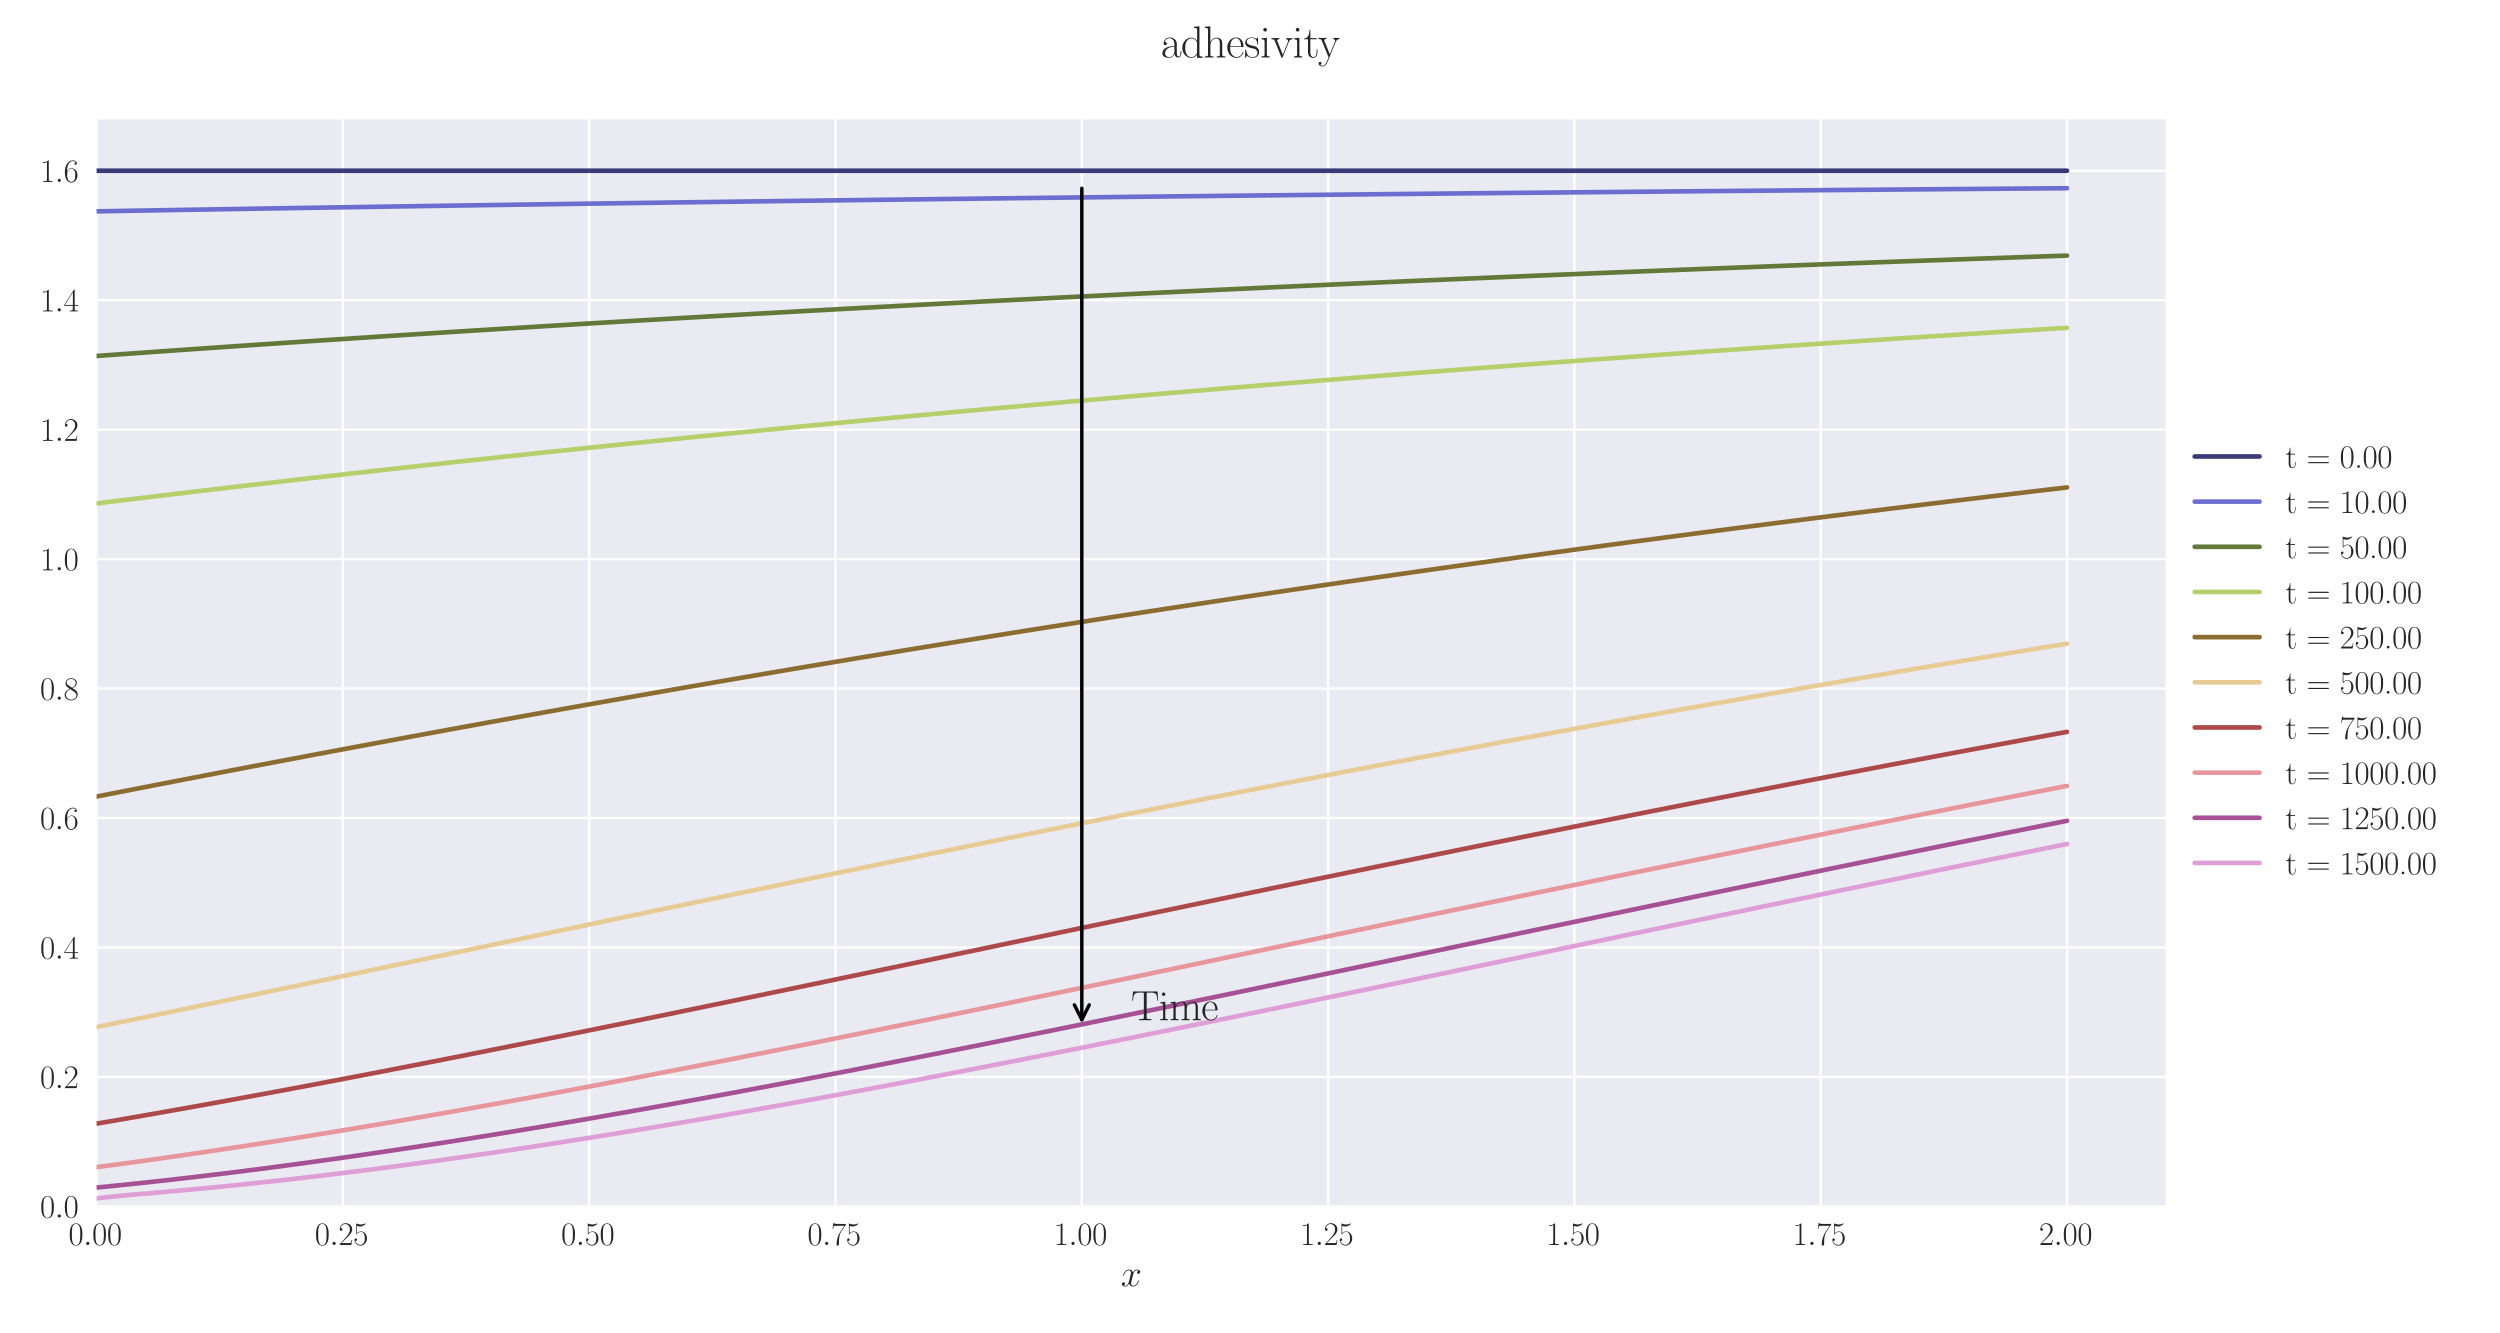 <?xml version="1.0" encoding="utf-8" standalone="no"?>
<!DOCTYPE svg PUBLIC "-//W3C//DTD SVG 1.1//EN"
  "http://www.w3.org/Graphics/SVG/1.1/DTD/svg11.dtd">
<svg xmlns:xlink="http://www.w3.org/1999/xlink" width="1080pt" height="576pt" viewBox="0 0 1080 576" xmlns="http://www.w3.org/2000/svg" version="1.1">
 <defs>
  <style type="text/css">*{stroke-linejoin: round; stroke-linecap: butt}</style>
 </defs>
 <g id="figure_1">
  <g id="patch_1">
   <path d="M 0 576 
L 1080 576 
L 1080 0 
L 0 0 
z
" style="fill: #ffffff"/>
  </g>
  <g id="axes_1">
   <g id="patch_2">
    <path d="M 41.731 521.153 
L 935.518 521.153 
L 935.518 51.564 
L 41.731 51.564 
z
" style="fill: #eaeaf2"/>
   </g>
   <g id="matplotlib.axis_1">
    <g id="xtick_1">
     <g id="line2d_1">
      <path d="M 41.731 521.153 
L 41.731 51.564 
" clip-path="url(#p59551cab4a)" style="fill: none; stroke: #ffffff; stroke-linecap: round"/>
     </g>
     <g id="line2d_2"/>
     <g id="text_1">
      <!-- $\mathdefault{0.00}$ -->
      <g style="fill: #262626" transform="translate(29.591 537.839) scale(0.14 -0.14)">
       <defs>
        <path id="CMR17-30" d="M 2688 2025 
C 2688 2416 2682 3080 2413 3591 
C 2176 4039 1798 4198 1466 4198 
C 1158 4198 768 4058 525 3597 
C 269 3118 243 2524 243 2025 
C 243 1661 250 1106 448 619 
C 723 -39 1216 -128 1466 -128 
C 1760 -128 2208 -7 2470 600 
C 2662 1042 2688 1559 2688 2025 
z
M 1466 -26 
C 1056 -26 813 325 723 812 
C 653 1188 653 1738 653 2096 
C 653 2588 653 2997 736 3387 
C 858 3929 1216 4096 1466 4096 
C 1728 4096 2067 3923 2189 3400 
C 2272 3036 2278 2607 2278 2096 
C 2278 1680 2278 1169 2202 792 
C 2067 95 1690 -26 1466 -26 
z
" transform="scale(0.016)"/>
        <path id="CMMI12-3a" d="M 1178 307 
C 1178 492 1024 619 870 619 
C 685 619 557 466 557 313 
C 557 128 710 0 864 0 
C 1050 0 1178 153 1178 307 
z
" transform="scale(0.016)"/>
       </defs>
       <use xlink:href="#CMR17-30" transform="scale(0.996)"/>
       <use xlink:href="#CMMI12-3a" transform="translate(45.69 0) scale(0.996)"/>
       <use xlink:href="#CMR17-30" transform="translate(72.788 0) scale(0.996)"/>
       <use xlink:href="#CMR17-30" transform="translate(118.478 0) scale(0.996)"/>
      </g>
     </g>
    </g>
    <g id="xtick_2">
     <g id="line2d_3">
      <path d="M 148.134 521.153 
L 148.134 51.564 
" clip-path="url(#p59551cab4a)" style="fill: none; stroke: #ffffff; stroke-linecap: round"/>
     </g>
     <g id="line2d_4"/>
     <g id="text_2">
      <!-- $\mathdefault{0.25}$ -->
      <g style="fill: #262626" transform="translate(135.994 537.839) scale(0.14 -0.14)">
       <defs>
        <path id="CMR17-32" d="M 2669 989 
L 2554 989 
C 2490 536 2438 459 2413 420 
C 2381 369 1920 369 1830 369 
L 602 369 
C 832 619 1280 1072 1824 1597 
C 2214 1967 2669 2402 2669 3035 
C 2669 3790 2067 4224 1395 4224 
C 691 4224 262 3604 262 3030 
C 262 2780 448 2748 525 2748 
C 589 2748 781 2787 781 3010 
C 781 3207 614 3264 525 3264 
C 486 3264 448 3258 422 3245 
C 544 3790 915 4058 1306 4058 
C 1862 4058 2227 3617 2227 3035 
C 2227 2479 1901 2000 1536 1584 
L 262 146 
L 262 0 
L 2515 0 
L 2669 989 
z
" transform="scale(0.016)"/>
        <path id="CMR17-35" d="M 730 3692 
C 794 3666 1056 3584 1325 3584 
C 1920 3584 2246 3911 2432 4100 
C 2432 4157 2432 4192 2394 4192 
C 2387 4192 2374 4192 2323 4163 
C 2099 4058 1837 3973 1517 3973 
C 1325 3973 1037 3999 723 4139 
C 653 4171 640 4171 634 4171 
C 602 4171 595 4164 595 4037 
L 595 2203 
C 595 2089 595 2057 659 2057 
C 691 2057 704 2070 736 2114 
C 941 2401 1222 2522 1542 2522 
C 1766 2522 2246 2382 2246 1289 
C 2246 1085 2246 715 2054 421 
C 1894 159 1645 25 1370 25 
C 947 25 518 320 403 814 
C 429 807 480 795 506 795 
C 589 795 749 840 749 1038 
C 749 1210 627 1280 506 1280 
C 358 1280 262 1190 262 1011 
C 262 454 704 -128 1382 -128 
C 2042 -128 2669 440 2669 1264 
C 2669 2030 2170 2624 1549 2624 
C 1222 2624 947 2503 730 2274 
L 730 3692 
z
" transform="scale(0.016)"/>
       </defs>
       <use xlink:href="#CMR17-30" transform="scale(0.996)"/>
       <use xlink:href="#CMMI12-3a" transform="translate(45.69 0) scale(0.996)"/>
       <use xlink:href="#CMR17-32" transform="translate(72.788 0) scale(0.996)"/>
       <use xlink:href="#CMR17-35" transform="translate(118.478 0) scale(0.996)"/>
      </g>
     </g>
    </g>
    <g id="xtick_3">
     <g id="line2d_5">
      <path d="M 254.537 521.153 
L 254.537 51.564 
" clip-path="url(#p59551cab4a)" style="fill: none; stroke: #ffffff; stroke-linecap: round"/>
     </g>
     <g id="line2d_6"/>
     <g id="text_3">
      <!-- $\mathdefault{0.50}$ -->
      <g style="fill: #262626" transform="translate(242.397 537.839) scale(0.14 -0.14)">
       <use xlink:href="#CMR17-30" transform="scale(0.996)"/>
       <use xlink:href="#CMMI12-3a" transform="translate(45.69 0) scale(0.996)"/>
       <use xlink:href="#CMR17-35" transform="translate(72.788 0) scale(0.996)"/>
       <use xlink:href="#CMR17-30" transform="translate(118.478 0) scale(0.996)"/>
      </g>
     </g>
    </g>
    <g id="xtick_4">
     <g id="line2d_7">
      <path d="M 360.94 521.153 
L 360.94 51.564 
" clip-path="url(#p59551cab4a)" style="fill: none; stroke: #ffffff; stroke-linecap: round"/>
     </g>
     <g id="line2d_8"/>
     <g id="text_4">
      <!-- $\mathdefault{0.75}$ -->
      <g style="fill: #262626" transform="translate(348.801 537.839) scale(0.14 -0.14)">
       <defs>
        <path id="CMR17-37" d="M 2886 3941 
L 2886 4081 
L 1382 4081 
C 634 4081 621 4165 595 4288 
L 480 4288 
L 294 3094 
L 410 3094 
C 429 3215 474 3540 550 3661 
C 589 3712 1062 3712 1171 3712 
L 2579 3712 
L 1869 2661 
C 1395 1954 1069 999 1069 165 
C 1069 89 1069 -128 1299 -128 
C 1530 -128 1530 89 1530 171 
L 1530 465 
C 1530 1508 1709 2196 2003 2636 
L 2886 3941 
z
" transform="scale(0.016)"/>
       </defs>
       <use xlink:href="#CMR17-30" transform="scale(0.996)"/>
       <use xlink:href="#CMMI12-3a" transform="translate(45.69 0) scale(0.996)"/>
       <use xlink:href="#CMR17-37" transform="translate(72.788 0) scale(0.996)"/>
       <use xlink:href="#CMR17-35" transform="translate(118.478 0) scale(0.996)"/>
      </g>
     </g>
    </g>
    <g id="xtick_5">
     <g id="line2d_9">
      <path d="M 467.343 521.153 
L 467.343 51.564 
" clip-path="url(#p59551cab4a)" style="fill: none; stroke: #ffffff; stroke-linecap: round"/>
     </g>
     <g id="line2d_10"/>
     <g id="text_5">
      <!-- $\mathdefault{1.00}$ -->
      <g style="fill: #262626" transform="translate(455.204 537.839) scale(0.14 -0.14)">
       <defs>
        <path id="CMR17-31" d="M 1702 4058 
C 1702 4192 1696 4192 1606 4192 
C 1357 3916 979 3827 621 3827 
C 602 3827 570 3827 563 3808 
C 557 3795 557 3782 557 3648 
C 755 3648 1088 3686 1344 3839 
L 1344 461 
C 1344 236 1331 160 781 160 
L 589 160 
L 589 0 
C 896 0 1216 0 1523 0 
C 1830 0 2150 0 2458 0 
L 2458 160 
L 2266 160 
C 1715 160 1702 230 1702 458 
L 1702 4058 
z
" transform="scale(0.016)"/>
       </defs>
       <use xlink:href="#CMR17-31" transform="scale(0.996)"/>
       <use xlink:href="#CMMI12-3a" transform="translate(45.69 0) scale(0.996)"/>
       <use xlink:href="#CMR17-30" transform="translate(72.788 0) scale(0.996)"/>
       <use xlink:href="#CMR17-30" transform="translate(118.478 0) scale(0.996)"/>
      </g>
     </g>
    </g>
    <g id="xtick_6">
     <g id="line2d_11">
      <path d="M 573.747 521.153 
L 573.747 51.564 
" clip-path="url(#p59551cab4a)" style="fill: none; stroke: #ffffff; stroke-linecap: round"/>
     </g>
     <g id="line2d_12"/>
     <g id="text_6">
      <!-- $\mathdefault{1.25}$ -->
      <g style="fill: #262626" transform="translate(561.607 537.839) scale(0.14 -0.14)">
       <use xlink:href="#CMR17-31" transform="scale(0.996)"/>
       <use xlink:href="#CMMI12-3a" transform="translate(45.69 0) scale(0.996)"/>
       <use xlink:href="#CMR17-32" transform="translate(72.788 0) scale(0.996)"/>
       <use xlink:href="#CMR17-35" transform="translate(118.478 0) scale(0.996)"/>
      </g>
     </g>
    </g>
    <g id="xtick_7">
     <g id="line2d_13">
      <path d="M 680.15 521.153 
L 680.15 51.564 
" clip-path="url(#p59551cab4a)" style="fill: none; stroke: #ffffff; stroke-linecap: round"/>
     </g>
     <g id="line2d_14"/>
     <g id="text_7">
      <!-- $\mathdefault{1.50}$ -->
      <g style="fill: #262626" transform="translate(668.01 537.839) scale(0.14 -0.14)">
       <use xlink:href="#CMR17-31" transform="scale(0.996)"/>
       <use xlink:href="#CMMI12-3a" transform="translate(45.69 0) scale(0.996)"/>
       <use xlink:href="#CMR17-35" transform="translate(72.788 0) scale(0.996)"/>
       <use xlink:href="#CMR17-30" transform="translate(118.478 0) scale(0.996)"/>
      </g>
     </g>
    </g>
    <g id="xtick_8">
     <g id="line2d_15">
      <path d="M 786.553 521.153 
L 786.553 51.564 
" clip-path="url(#p59551cab4a)" style="fill: none; stroke: #ffffff; stroke-linecap: round"/>
     </g>
     <g id="line2d_16"/>
     <g id="text_8">
      <!-- $\mathdefault{1.75}$ -->
      <g style="fill: #262626" transform="translate(774.414 537.839) scale(0.14 -0.14)">
       <use xlink:href="#CMR17-31" transform="scale(0.996)"/>
       <use xlink:href="#CMMI12-3a" transform="translate(45.69 0) scale(0.996)"/>
       <use xlink:href="#CMR17-37" transform="translate(72.788 0) scale(0.996)"/>
       <use xlink:href="#CMR17-35" transform="translate(118.478 0) scale(0.996)"/>
      </g>
     </g>
    </g>
    <g id="xtick_9">
     <g id="line2d_17">
      <path d="M 892.956 521.153 
L 892.956 51.564 
" clip-path="url(#p59551cab4a)" style="fill: none; stroke: #ffffff; stroke-linecap: round"/>
     </g>
     <g id="line2d_18"/>
     <g id="text_9">
      <!-- $\mathdefault{2.00}$ -->
      <g style="fill: #262626" transform="translate(880.817 537.839) scale(0.14 -0.14)">
       <use xlink:href="#CMR17-32" transform="scale(0.996)"/>
       <use xlink:href="#CMMI12-3a" transform="translate(45.69 0) scale(0.996)"/>
       <use xlink:href="#CMR17-30" transform="translate(72.788 0) scale(0.996)"/>
       <use xlink:href="#CMR17-30" transform="translate(118.478 0) scale(0.996)"/>
      </g>
     </g>
    </g>
    <g id="text_10">
     <!-- $x$ -->
     <g style="fill: #262626" transform="translate(484.189 555.621) scale(0.16 -0.16)">
      <defs>
       <path id="CMMI12-78" d="M 3034 2606 
C 2829 2567 2752 2414 2752 2293 
C 2752 2139 2874 2088 2963 2088 
C 3155 2088 3290 2254 3290 2427 
C 3290 2695 2982 2816 2714 2816 
C 2323 2816 2106 2433 2048 2312 
C 1901 2816 1504 2816 1389 2816 
C 736 2816 390 1980 390 1839 
C 390 1814 416 1782 461 1782 
C 512 1782 525 1820 538 1846 
C 755 2555 1184 2689 1370 2689 
C 1658 2689 1715 2420 1715 2267 
C 1715 2127 1677 1980 1600 1673 
L 1382 798 
C 1286 415 1101 64 762 64 
C 730 64 570 64 435 147 
C 666 192 717 383 717 460 
C 717 588 621 664 499 664 
C 346 664 179 530 179 326 
C 179 57 480 -64 755 -64 
C 1062 -64 1280 179 1414 441 
C 1517 64 1837 -64 2074 -64 
C 2726 -64 3072 773 3072 913 
C 3072 945 3046 971 3008 971 
C 2950 971 2944 939 2925 888 
C 2752 326 2381 64 2093 64 
C 1869 64 1747 230 1747 492 
C 1747 632 1773 734 1875 1156 
L 2099 2024 
C 2195 2408 2413 2689 2707 2689 
C 2720 2689 2899 2689 3034 2606 
z
" transform="scale(0.016)"/>
      </defs>
      <use xlink:href="#CMMI12-78" transform="scale(0.996)"/>
     </g>
    </g>
   </g>
   <g id="matplotlib.axis_2">
    <g id="ytick_1">
     <g id="line2d_19">
      <path d="M 41.731 521.153 
L 935.518 521.153 
" clip-path="url(#p59551cab4a)" style="fill: none; stroke: #ffffff; stroke-linecap: round"/>
     </g>
     <g id="line2d_20"/>
     <g id="text_11">
      <!-- $\mathdefault{0.0}$ -->
      <g style="fill: #262626" transform="translate(17.28 525.996) scale(0.14 -0.14)">
       <use xlink:href="#CMR17-30" transform="scale(0.996)"/>
       <use xlink:href="#CMMI12-3a" transform="translate(45.69 0) scale(0.996)"/>
       <use xlink:href="#CMR17-30" transform="translate(72.788 0) scale(0.996)"/>
      </g>
     </g>
    </g>
    <g id="ytick_2">
     <g id="line2d_21">
      <path d="M 41.731 465.229 
L 935.518 465.229 
" clip-path="url(#p59551cab4a)" style="fill: none; stroke: #ffffff; stroke-linecap: round"/>
     </g>
     <g id="line2d_22"/>
     <g id="text_12">
      <!-- $\mathdefault{0.2}$ -->
      <g style="fill: #262626" transform="translate(17.28 470.072) scale(0.14 -0.14)">
       <use xlink:href="#CMR17-30" transform="scale(0.996)"/>
       <use xlink:href="#CMMI12-3a" transform="translate(45.69 0) scale(0.996)"/>
       <use xlink:href="#CMR17-32" transform="translate(72.788 0) scale(0.996)"/>
      </g>
     </g>
    </g>
    <g id="ytick_3">
     <g id="line2d_23">
      <path d="M 41.731 409.305 
L 935.518 409.305 
" clip-path="url(#p59551cab4a)" style="fill: none; stroke: #ffffff; stroke-linecap: round"/>
     </g>
     <g id="line2d_24"/>
     <g id="text_13">
      <!-- $\mathdefault{0.4}$ -->
      <g style="fill: #262626" transform="translate(17.28 414.148) scale(0.14 -0.14)">
       <defs>
        <path id="CMR17-34" d="M 2150 4122 
C 2150 4256 2144 4256 2029 4256 
L 128 1254 
L 128 1088 
L 1779 1088 
L 1779 457 
C 1779 224 1766 160 1318 160 
L 1197 160 
L 1197 0 
C 1402 0 1747 0 1965 0 
C 2182 0 2528 0 2733 0 
L 2733 160 
L 2611 160 
C 2163 160 2150 224 2150 457 
L 2150 1088 
L 2803 1088 
L 2803 1254 
L 2150 1254 
L 2150 4122 
z
M 1798 3703 
L 1798 1254 
L 256 1254 
L 1798 3703 
z
" transform="scale(0.016)"/>
       </defs>
       <use xlink:href="#CMR17-30" transform="scale(0.996)"/>
       <use xlink:href="#CMMI12-3a" transform="translate(45.69 0) scale(0.996)"/>
       <use xlink:href="#CMR17-34" transform="translate(72.788 0) scale(0.996)"/>
      </g>
     </g>
    </g>
    <g id="ytick_4">
     <g id="line2d_25">
      <path d="M 41.731 353.381 
L 935.518 353.381 
" clip-path="url(#p59551cab4a)" style="fill: none; stroke: #ffffff; stroke-linecap: round"/>
     </g>
     <g id="line2d_26"/>
     <g id="text_14">
      <!-- $\mathdefault{0.6}$ -->
      <g style="fill: #262626" transform="translate(17.28 358.224) scale(0.14 -0.14)">
       <defs>
        <path id="CMR17-36" d="M 678 2176 
C 678 3690 1395 4032 1811 4032 
C 1946 4032 2272 4009 2400 3776 
C 2298 3776 2106 3776 2106 3553 
C 2106 3381 2246 3323 2336 3323 
C 2394 3323 2566 3348 2566 3560 
C 2566 3954 2246 4179 1805 4179 
C 1043 4179 243 3390 243 1984 
C 243 253 966 -128 1478 -128 
C 2099 -128 2688 427 2688 1283 
C 2688 2081 2170 2662 1517 2662 
C 1126 2662 838 2407 678 1960 
L 678 2176 
z
M 1478 25 
C 691 25 691 1200 691 1436 
C 691 1896 909 2560 1504 2560 
C 1613 2560 1926 2560 2138 2120 
C 2253 1870 2253 1609 2253 1289 
C 2253 944 2253 690 2118 434 
C 1978 171 1773 25 1478 25 
z
" transform="scale(0.016)"/>
       </defs>
       <use xlink:href="#CMR17-30" transform="scale(0.996)"/>
       <use xlink:href="#CMMI12-3a" transform="translate(45.69 0) scale(0.996)"/>
       <use xlink:href="#CMR17-36" transform="translate(72.788 0) scale(0.996)"/>
      </g>
     </g>
    </g>
    <g id="ytick_5">
     <g id="line2d_27">
      <path d="M 41.731 297.457 
L 935.518 297.457 
" clip-path="url(#p59551cab4a)" style="fill: none; stroke: #ffffff; stroke-linecap: round"/>
     </g>
     <g id="line2d_28"/>
     <g id="text_15">
      <!-- $\mathdefault{0.8}$ -->
      <g style="fill: #262626" transform="translate(17.28 302.3) scale(0.14 -0.14)">
       <defs>
        <path id="CMR17-38" d="M 1741 2264 
C 2144 2467 2554 2773 2554 3263 
C 2554 3841 1990 4179 1472 4179 
C 890 4179 378 3759 378 3180 
C 378 3021 416 2747 666 2505 
C 730 2442 998 2251 1171 2130 
C 883 1983 211 1634 211 934 
C 211 279 838 -128 1459 -128 
C 2144 -128 2720 362 2720 1010 
C 2720 1590 2330 1857 2074 2029 
L 1741 2264 
z
M 902 2822 
C 851 2854 595 3051 595 3351 
C 595 3739 998 4032 1459 4032 
C 1965 4032 2336 3676 2336 3262 
C 2336 2669 1670 2331 1638 2331 
C 1632 2331 1626 2331 1574 2370 
L 902 2822 
z
M 2080 1519 
C 2176 1449 2483 1240 2483 851 
C 2483 381 2010 25 1472 25 
C 890 25 448 438 448 940 
C 448 1443 838 1862 1280 2060 
L 2080 1519 
z
" transform="scale(0.016)"/>
       </defs>
       <use xlink:href="#CMR17-30" transform="scale(0.996)"/>
       <use xlink:href="#CMMI12-3a" transform="translate(45.69 0) scale(0.996)"/>
       <use xlink:href="#CMR17-38" transform="translate(72.788 0) scale(0.996)"/>
      </g>
     </g>
    </g>
    <g id="ytick_6">
     <g id="line2d_29">
      <path d="M 41.731 241.533 
L 935.518 241.533 
" clip-path="url(#p59551cab4a)" style="fill: none; stroke: #ffffff; stroke-linecap: round"/>
     </g>
     <g id="line2d_30"/>
     <g id="text_16">
      <!-- $\mathdefault{1.0}$ -->
      <g style="fill: #262626" transform="translate(17.28 246.376) scale(0.14 -0.14)">
       <use xlink:href="#CMR17-31" transform="scale(0.996)"/>
       <use xlink:href="#CMMI12-3a" transform="translate(45.69 0) scale(0.996)"/>
       <use xlink:href="#CMR17-30" transform="translate(72.788 0) scale(0.996)"/>
      </g>
     </g>
    </g>
    <g id="ytick_7">
     <g id="line2d_31">
      <path d="M 41.731 185.608 
L 935.518 185.608 
" clip-path="url(#p59551cab4a)" style="fill: none; stroke: #ffffff; stroke-linecap: round"/>
     </g>
     <g id="line2d_32"/>
     <g id="text_17">
      <!-- $\mathdefault{1.2}$ -->
      <g style="fill: #262626" transform="translate(17.28 190.451) scale(0.14 -0.14)">
       <use xlink:href="#CMR17-31" transform="scale(0.996)"/>
       <use xlink:href="#CMMI12-3a" transform="translate(45.69 0) scale(0.996)"/>
       <use xlink:href="#CMR17-32" transform="translate(72.788 0) scale(0.996)"/>
      </g>
     </g>
    </g>
    <g id="ytick_8">
     <g id="line2d_33">
      <path d="M 41.731 129.684 
L 935.518 129.684 
" clip-path="url(#p59551cab4a)" style="fill: none; stroke: #ffffff; stroke-linecap: round"/>
     </g>
     <g id="line2d_34"/>
     <g id="text_18">
      <!-- $\mathdefault{1.4}$ -->
      <g style="fill: #262626" transform="translate(17.28 134.527) scale(0.14 -0.14)">
       <use xlink:href="#CMR17-31" transform="scale(0.996)"/>
       <use xlink:href="#CMMI12-3a" transform="translate(45.69 0) scale(0.996)"/>
       <use xlink:href="#CMR17-34" transform="translate(72.788 0) scale(0.996)"/>
      </g>
     </g>
    </g>
    <g id="ytick_9">
     <g id="line2d_35">
      <path d="M 41.731 73.76 
L 935.518 73.76 
" clip-path="url(#p59551cab4a)" style="fill: none; stroke: #ffffff; stroke-linecap: round"/>
     </g>
     <g id="line2d_36"/>
     <g id="text_19">
      <!-- $\mathdefault{1.6}$ -->
      <g style="fill: #262626" transform="translate(17.28 78.603) scale(0.14 -0.14)">
       <use xlink:href="#CMR17-31" transform="scale(0.996)"/>
       <use xlink:href="#CMMI12-3a" transform="translate(45.69 0) scale(0.996)"/>
       <use xlink:href="#CMR17-36" transform="translate(72.788 0) scale(0.996)"/>
      </g>
     </g>
    </g>
   </g>
   <g id="line2d_37">
    <path d="M 41.731 73.76 
L 50.243 73.76 
L 58.755 73.76 
L 67.267 73.76 
L 75.78 73.76 
L 84.292 73.76 
L 92.804 73.76 
L 101.316 73.76 
L 109.829 73.76 
L 118.341 73.76 
L 126.853 73.76 
L 135.365 73.76 
L 143.878 73.76 
L 152.39 73.76 
L 160.902 73.76 
L 169.414 73.76 
L 177.927 73.76 
L 186.439 73.76 
L 194.951 73.76 
L 203.463 73.76 
L 211.976 73.76 
L 220.488 73.76 
L 229 73.76 
L 237.513 73.76 
L 246.025 73.76 
L 254.537 73.76 
L 263.049 73.76 
L 271.562 73.76 
L 280.074 73.76 
L 288.586 73.76 
L 297.098 73.76 
L 305.611 73.76 
L 314.123 73.76 
L 322.635 73.76 
L 331.147 73.76 
L 339.66 73.76 
L 348.172 73.76 
L 356.684 73.76 
L 365.196 73.76 
L 373.709 73.76 
L 382.221 73.76 
L 390.733 73.76 
L 399.245 73.76 
L 407.758 73.76 
L 416.27 73.76 
L 424.782 73.76 
L 433.294 73.76 
L 441.807 73.76 
L 450.319 73.76 
L 458.831 73.76 
L 467.343 73.76 
L 475.856 73.76 
L 484.368 73.76 
L 492.88 73.76 
L 501.393 73.76 
L 509.905 73.76 
L 518.417 73.76 
L 526.929 73.76 
L 535.442 73.76 
L 543.954 73.76 
L 552.466 73.76 
L 560.978 73.76 
L 569.491 73.76 
L 578.003 73.76 
L 586.515 73.76 
L 595.027 73.76 
L 603.54 73.76 
L 612.052 73.76 
L 620.564 73.76 
L 629.076 73.76 
L 637.589 73.76 
L 646.101 73.76 
L 654.613 73.76 
L 663.125 73.76 
L 671.638 73.76 
L 680.15 73.76 
L 688.662 73.76 
L 697.174 73.76 
L 705.687 73.76 
L 714.199 73.76 
L 722.711 73.76 
L 731.223 73.76 
L 739.736 73.76 
L 748.248 73.76 
L 756.76 73.76 
L 765.273 73.76 
L 773.785 73.76 
L 782.297 73.76 
L 790.809 73.76 
L 799.322 73.76 
L 807.834 73.76 
L 816.346 73.76 
L 824.858 73.76 
L 833.371 73.76 
L 841.883 73.76 
L 850.395 73.76 
L 858.907 73.76 
L 867.42 73.76 
L 875.932 73.76 
L 884.444 73.76 
L 892.956 73.76 
" clip-path="url(#p59551cab4a)" style="fill: none; stroke: #393b79; stroke-width: 2; stroke-linecap: round"/>
   </g>
   <g id="line2d_38">
    <path d="M 41.731 91.299 
L 50.243 91.153 
L 58.755 91.007 
L 67.267 90.863 
L 75.78 90.72 
L 84.292 90.578 
L 92.804 90.437 
L 101.316 90.298 
L 109.829 90.16 
L 118.341 90.023 
L 126.853 89.887 
L 135.365 89.752 
L 143.878 89.619 
L 152.39 89.487 
L 160.902 89.355 
L 169.414 89.224 
L 177.927 89.094 
L 186.439 88.966 
L 194.951 88.839 
L 203.463 88.712 
L 211.976 88.587 
L 220.488 88.463 
L 229 88.34 
L 237.513 88.218 
L 246.025 88.097 
L 254.537 87.978 
L 263.049 87.859 
L 271.562 87.741 
L 280.074 87.623 
L 288.586 87.507 
L 297.098 87.392 
L 305.611 87.277 
L 314.123 87.164 
L 322.635 87.052 
L 331.147 86.94 
L 339.66 86.83 
L 348.172 86.72 
L 356.684 86.612 
L 365.196 86.504 
L 373.709 86.397 
L 382.221 86.292 
L 390.733 86.187 
L 399.245 86.083 
L 407.758 85.979 
L 416.27 85.876 
L 424.782 85.775 
L 433.294 85.674 
L 441.807 85.574 
L 450.319 85.474 
L 458.831 85.376 
L 467.343 85.278 
L 475.856 85.182 
L 484.368 85.086 
L 492.88 84.991 
L 501.393 84.897 
L 509.905 84.803 
L 518.417 84.711 
L 526.929 84.619 
L 535.442 84.528 
L 543.954 84.438 
L 552.466 84.348 
L 560.978 84.259 
L 569.491 84.171 
L 578.003 84.083 
L 586.515 83.996 
L 595.027 83.91 
L 603.54 83.824 
L 612.052 83.74 
L 620.564 83.656 
L 629.076 83.573 
L 637.589 83.49 
L 646.101 83.408 
L 654.613 83.327 
L 663.125 83.247 
L 671.638 83.167 
L 680.15 83.088 
L 688.662 83.01 
L 697.174 82.932 
L 705.687 82.855 
L 714.199 82.779 
L 722.711 82.703 
L 731.223 82.628 
L 739.736 82.553 
L 748.248 82.479 
L 756.76 82.406 
L 765.273 82.333 
L 773.785 82.26 
L 782.297 82.189 
L 790.809 82.118 
L 799.322 82.047 
L 807.834 81.977 
L 816.346 81.908 
L 824.858 81.839 
L 833.371 81.771 
L 841.883 81.704 
L 850.395 81.637 
L 858.907 81.571 
L 867.42 81.505 
L 875.932 81.44 
L 884.444 81.375 
L 892.956 81.311 
" clip-path="url(#p59551cab4a)" style="fill: none; stroke: #6b6ecf; stroke-width: 2; stroke-linecap: round"/>
   </g>
   <g id="line2d_39">
    <path d="M 41.731 153.781 
L 50.243 153.17 
L 58.755 152.562 
L 67.267 151.959 
L 75.78 151.36 
L 84.292 150.765 
L 92.804 150.176 
L 101.316 149.589 
L 109.829 149.008 
L 118.341 148.43 
L 126.853 147.857 
L 135.365 147.288 
L 143.878 146.723 
L 152.39 146.163 
L 160.902 145.605 
L 169.414 145.053 
L 177.927 144.504 
L 186.439 143.959 
L 194.951 143.42 
L 203.463 142.882 
L 211.976 142.35 
L 220.488 141.821 
L 229 141.296 
L 237.513 140.775 
L 246.025 140.258 
L 254.537 139.744 
L 263.049 139.235 
L 271.562 138.729 
L 280.074 138.227 
L 288.586 137.729 
L 297.098 137.233 
L 305.611 136.742 
L 314.123 136.256 
L 322.635 135.771 
L 331.147 135.291 
L 339.66 134.815 
L 348.172 134.341 
L 356.684 133.872 
L 365.196 133.406 
L 373.709 132.943 
L 382.221 132.484 
L 390.733 132.029 
L 399.245 131.576 
L 407.758 131.127 
L 416.27 130.682 
L 424.782 130.239 
L 433.294 129.8 
L 441.807 129.364 
L 450.319 128.932 
L 458.831 128.502 
L 467.343 128.077 
L 475.856 127.654 
L 484.368 127.234 
L 492.88 126.818 
L 501.393 126.405 
L 509.905 125.995 
L 518.417 125.587 
L 526.929 125.183 
L 535.442 124.782 
L 543.954 124.384 
L 552.466 123.989 
L 560.978 123.597 
L 569.491 123.209 
L 578.003 122.822 
L 586.515 122.439 
L 595.027 122.058 
L 603.54 121.682 
L 612.052 121.307 
L 620.564 120.935 
L 629.076 120.566 
L 637.589 120.2 
L 646.101 119.837 
L 654.613 119.476 
L 663.125 119.118 
L 671.638 118.763 
L 680.15 118.411 
L 688.662 118.061 
L 697.174 117.714 
L 705.687 117.369 
L 714.199 117.028 
L 722.711 116.689 
L 731.223 116.352 
L 739.736 116.018 
L 748.248 115.687 
L 756.76 115.358 
L 765.273 115.031 
L 773.785 114.707 
L 782.297 114.385 
L 790.809 114.067 
L 799.322 113.75 
L 807.834 113.436 
L 816.346 113.124 
L 824.858 112.815 
L 833.371 112.508 
L 841.883 112.204 
L 850.395 111.901 
L 858.907 111.601 
L 867.42 111.303 
L 875.932 111.008 
L 884.444 110.715 
L 892.956 110.424 
" clip-path="url(#p59551cab4a)" style="fill: none; stroke: #637939; stroke-width: 2; stroke-linecap: round"/>
   </g>
   <g id="line2d_40">
    <path d="M 41.731 217.48 
L 50.243 216.441 
L 58.755 215.409 
L 67.267 214.384 
L 75.78 213.365 
L 84.292 212.353 
L 92.804 211.347 
L 101.316 210.348 
L 109.829 209.354 
L 118.341 208.368 
L 126.853 207.388 
L 135.365 206.414 
L 143.878 205.446 
L 152.39 204.484 
L 160.902 203.529 
L 169.414 202.58 
L 177.927 201.637 
L 186.439 200.7 
L 194.951 199.769 
L 203.463 198.845 
L 211.976 197.927 
L 220.488 197.014 
L 229 196.108 
L 237.513 195.207 
L 246.025 194.313 
L 254.537 193.425 
L 263.049 192.542 
L 271.562 191.665 
L 280.074 190.794 
L 288.586 189.93 
L 297.098 189.07 
L 305.611 188.217 
L 314.123 187.369 
L 322.635 186.527 
L 331.147 185.691 
L 339.66 184.86 
L 348.172 184.035 
L 356.684 183.216 
L 365.196 182.401 
L 373.709 181.593 
L 382.221 180.791 
L 390.733 179.993 
L 399.245 179.201 
L 407.758 178.415 
L 416.27 177.633 
L 424.782 176.858 
L 433.294 176.087 
L 441.807 175.322 
L 450.319 174.562 
L 458.831 173.807 
L 467.343 173.058 
L 475.856 172.314 
L 484.368 171.575 
L 492.88 170.841 
L 501.393 170.112 
L 509.905 169.388 
L 518.417 168.67 
L 526.929 167.956 
L 535.442 167.248 
L 543.954 166.543 
L 552.466 165.845 
L 560.978 165.151 
L 569.491 164.462 
L 578.003 163.778 
L 586.515 163.098 
L 595.027 162.424 
L 603.54 161.754 
L 612.052 161.089 
L 620.564 160.429 
L 629.076 159.773 
L 637.589 159.122 
L 646.101 158.476 
L 654.613 157.834 
L 663.125 157.197 
L 671.638 156.564 
L 680.15 155.936 
L 688.662 155.312 
L 697.174 154.693 
L 705.687 154.078 
L 714.199 153.467 
L 722.711 152.862 
L 731.223 152.26 
L 739.736 151.663 
L 748.248 151.069 
L 756.76 150.481 
L 765.273 149.896 
L 773.785 149.316 
L 782.297 148.74 
L 790.809 148.167 
L 799.322 147.6 
L 807.834 147.036 
L 816.346 146.476 
L 824.858 145.921 
L 833.371 145.369 
L 841.883 144.822 
L 850.395 144.278 
L 858.907 143.739 
L 867.42 143.203 
L 875.932 142.671 
L 884.444 142.144 
L 892.956 141.619 
" clip-path="url(#p59551cab4a)" style="fill: none; stroke: #b5cf6b; stroke-width: 2; stroke-linecap: round"/>
   </g>
   <g id="line2d_41">
    <path d="M 41.731 344.101 
L 50.243 342.436 
L 58.755 340.776 
L 67.267 339.121 
L 75.78 337.473 
L 84.292 335.83 
L 92.804 334.193 
L 101.316 332.561 
L 109.829 330.936 
L 118.341 329.317 
L 126.853 327.704 
L 135.365 326.097 
L 143.878 324.496 
L 152.39 322.902 
L 160.902 321.313 
L 169.414 319.732 
L 177.927 318.156 
L 186.439 316.588 
L 194.951 315.025 
L 203.463 313.469 
L 211.976 311.92 
L 220.488 310.378 
L 229 308.842 
L 237.513 307.313 
L 246.025 305.79 
L 254.537 304.275 
L 263.049 302.766 
L 271.562 301.264 
L 280.074 299.769 
L 288.586 298.28 
L 297.098 296.799 
L 305.611 295.325 
L 314.123 293.857 
L 322.635 292.397 
L 331.147 290.943 
L 339.66 289.497 
L 348.172 288.057 
L 356.684 286.625 
L 365.196 285.2 
L 373.709 283.782 
L 382.221 282.371 
L 390.733 280.966 
L 399.245 279.57 
L 407.758 278.18 
L 416.27 276.797 
L 424.782 275.421 
L 433.294 274.053 
L 441.807 272.691 
L 450.319 271.337 
L 458.831 269.99 
L 467.343 268.65 
L 475.856 267.317 
L 484.368 265.992 
L 492.88 264.674 
L 501.393 263.362 
L 509.905 262.058 
L 518.417 260.761 
L 526.929 259.471 
L 535.442 258.188 
L 543.954 256.912 
L 552.466 255.643 
L 560.978 254.382 
L 569.491 253.127 
L 578.003 251.88 
L 586.515 250.64 
L 595.027 249.406 
L 603.54 248.18 
L 612.052 246.961 
L 620.564 245.749 
L 629.076 244.543 
L 637.589 243.346 
L 646.101 242.154 
L 654.613 240.97 
L 663.125 239.793 
L 671.638 238.622 
L 680.15 237.459 
L 688.662 236.302 
L 697.174 235.153 
L 705.687 234.01 
L 714.199 232.874 
L 722.711 231.744 
L 731.223 230.622 
L 739.736 229.507 
L 748.248 228.398 
L 756.76 227.296 
L 765.273 226.2 
L 773.785 225.112 
L 782.297 224.03 
L 790.809 222.955 
L 799.322 221.886 
L 807.834 220.824 
L 816.346 219.769 
L 824.858 218.72 
L 833.371 217.677 
L 841.883 216.641 
L 850.395 215.612 
L 858.907 214.589 
L 867.42 213.573 
L 875.932 212.563 
L 884.444 211.56 
L 892.956 210.562 
" clip-path="url(#p59551cab4a)" style="fill: none; stroke: #8c6d31; stroke-width: 2; stroke-linecap: round"/>
   </g>
   <g id="line2d_42">
    <path d="M 41.731 443.689 
L 50.243 441.951 
L 58.755 440.209 
L 67.267 438.462 
L 75.78 436.71 
L 84.292 434.954 
L 92.804 433.193 
L 101.316 431.43 
L 109.829 429.663 
L 118.341 427.893 
L 126.853 426.12 
L 135.365 424.345 
L 143.878 422.568 
L 152.39 420.789 
L 160.902 419.008 
L 169.414 417.226 
L 177.927 415.443 
L 186.439 413.66 
L 194.951 411.875 
L 203.463 410.09 
L 211.976 408.305 
L 220.488 406.521 
L 229 404.736 
L 237.513 402.952 
L 246.025 401.169 
L 254.537 399.387 
L 263.049 397.606 
L 271.562 395.826 
L 280.074 394.048 
L 288.586 392.272 
L 297.098 390.497 
L 305.611 388.725 
L 314.123 386.955 
L 322.635 385.188 
L 331.147 383.423 
L 339.66 381.66 
L 348.172 379.901 
L 356.684 378.145 
L 365.196 376.392 
L 373.709 374.643 
L 382.221 372.896 
L 390.733 371.154 
L 399.245 369.415 
L 407.758 367.681 
L 416.27 365.95 
L 424.782 364.223 
L 433.294 362.501 
L 441.807 360.783 
L 450.319 359.07 
L 458.831 357.361 
L 467.343 355.657 
L 475.856 353.958 
L 484.368 352.264 
L 492.88 350.575 
L 501.393 348.891 
L 509.905 347.212 
L 518.417 345.538 
L 526.929 343.87 
L 535.442 342.207 
L 543.954 340.55 
L 552.466 338.898 
L 560.978 337.252 
L 569.491 335.612 
L 578.003 333.978 
L 586.515 332.349 
L 595.027 330.727 
L 603.54 329.11 
L 612.052 327.5 
L 620.564 325.896 
L 629.076 324.298 
L 637.589 322.706 
L 646.101 321.121 
L 654.613 319.542 
L 663.125 317.969 
L 671.638 316.403 
L 680.15 314.843 
L 688.662 313.29 
L 697.174 311.744 
L 705.687 310.204 
L 714.199 308.671 
L 722.711 307.144 
L 731.223 305.624 
L 739.736 304.111 
L 748.248 302.605 
L 756.76 301.105 
L 765.273 299.613 
L 773.785 298.127 
L 782.297 296.648 
L 790.809 295.177 
L 799.322 293.711 
L 807.834 292.253 
L 816.346 290.802 
L 824.858 289.359 
L 833.371 287.922 
L 841.883 286.492 
L 850.395 285.069 
L 858.907 283.653 
L 867.42 282.244 
L 875.932 280.842 
L 884.444 279.448 
L 892.956 278.06 
" clip-path="url(#p59551cab4a)" style="fill: none; stroke: #e7cb94; stroke-width: 2; stroke-linecap: round"/>
   </g>
   <g id="line2d_43">
    <path d="M 41.731 485.417 
L 50.243 483.962 
L 58.755 482.489 
L 67.267 481 
L 75.78 479.495 
L 84.292 477.975 
L 92.804 476.44 
L 101.316 474.89 
L 109.829 473.327 
L 118.341 471.75 
L 126.853 470.161 
L 135.365 468.559 
L 143.878 466.945 
L 152.39 465.321 
L 160.902 463.685 
L 169.414 462.039 
L 177.927 460.384 
L 186.439 458.718 
L 194.951 457.044 
L 203.463 455.361 
L 211.976 453.67 
L 220.488 451.971 
L 229 450.265 
L 237.513 448.552 
L 246.025 446.832 
L 254.537 445.106 
L 263.049 443.374 
L 271.562 441.637 
L 280.074 439.894 
L 288.586 438.147 
L 297.098 436.395 
L 305.611 434.638 
L 314.123 432.878 
L 322.635 431.115 
L 331.147 429.348 
L 339.66 427.578 
L 348.172 425.806 
L 356.684 424.031 
L 365.196 422.254 
L 373.709 420.476 
L 382.221 418.696 
L 390.733 416.914 
L 399.245 415.132 
L 407.758 413.348 
L 416.27 411.564 
L 424.782 409.78 
L 433.294 407.996 
L 441.807 406.212 
L 450.319 404.428 
L 458.831 402.645 
L 467.343 400.863 
L 475.856 399.082 
L 484.368 397.302 
L 492.88 395.523 
L 501.393 393.746 
L 509.905 391.971 
L 518.417 390.197 
L 526.929 388.426 
L 535.442 386.657 
L 543.954 384.891 
L 552.466 383.127 
L 560.978 381.366 
L 569.491 379.608 
L 578.003 377.853 
L 586.515 376.101 
L 595.027 374.353 
L 603.54 372.608 
L 612.052 370.867 
L 620.564 369.13 
L 629.076 367.397 
L 637.589 365.667 
L 646.101 363.942 
L 654.613 362.221 
L 663.125 360.505 
L 671.638 358.793 
L 680.15 357.086 
L 688.662 355.383 
L 697.174 353.685 
L 705.687 351.992 
L 714.199 350.305 
L 722.711 348.622 
L 731.223 346.945 
L 739.736 345.273 
L 748.248 343.606 
L 756.76 341.945 
L 765.273 340.289 
L 773.785 338.639 
L 782.297 336.994 
L 790.809 335.356 
L 799.322 333.723 
L 807.834 332.096 
L 816.346 330.475 
L 824.858 328.861 
L 833.371 327.252 
L 841.883 325.649 
L 850.395 324.053 
L 858.907 322.463 
L 867.42 320.879 
L 875.932 319.301 
L 884.444 317.731 
L 892.956 316.166 
" clip-path="url(#p59551cab4a)" style="fill: none; stroke: #ad494a; stroke-width: 2; stroke-linecap: round"/>
   </g>
   <g id="line2d_44">
    <path d="M 41.731 504.21 
L 50.243 503.078 
L 58.755 501.919 
L 67.267 500.734 
L 75.78 499.523 
L 84.292 498.287 
L 92.804 497.028 
L 101.316 495.744 
L 109.829 494.438 
L 118.341 493.11 
L 126.853 491.761 
L 135.365 490.391 
L 143.878 489.001 
L 152.39 487.592 
L 160.902 486.165 
L 169.414 484.719 
L 177.927 483.255 
L 186.439 481.775 
L 194.951 480.279 
L 203.463 478.766 
L 211.976 477.239 
L 220.488 475.697 
L 229 474.141 
L 237.513 472.572 
L 246.025 470.989 
L 254.537 469.394 
L 263.049 467.787 
L 271.562 466.169 
L 280.074 464.539 
L 288.586 462.899 
L 297.098 461.248 
L 305.611 459.588 
L 314.123 457.919 
L 322.635 456.241 
L 331.147 454.555 
L 339.66 452.86 
L 348.172 451.158 
L 356.684 449.449 
L 365.196 447.733 
L 373.709 446.01 
L 382.221 444.282 
L 390.733 442.547 
L 399.245 440.808 
L 407.758 439.063 
L 416.27 437.314 
L 424.782 435.56 
L 433.294 433.802 
L 441.807 432.041 
L 450.319 430.276 
L 458.831 428.508 
L 467.343 426.738 
L 475.856 424.964 
L 484.368 423.189 
L 492.88 421.412 
L 501.393 419.632 
L 509.905 417.852 
L 518.417 416.07 
L 526.929 414.288 
L 535.442 412.504 
L 543.954 410.721 
L 552.466 408.937 
L 560.978 407.153 
L 569.491 405.37 
L 578.003 403.587 
L 586.515 401.804 
L 595.027 400.023 
L 603.54 398.242 
L 612.052 396.463 
L 620.564 394.686 
L 629.076 392.91 
L 637.589 391.136 
L 646.101 389.364 
L 654.613 387.594 
L 663.125 385.826 
L 671.638 384.061 
L 680.15 382.299 
L 688.662 380.54 
L 697.174 378.784 
L 705.687 377.031 
L 714.199 375.281 
L 722.711 373.534 
L 731.223 371.792 
L 739.736 370.053 
L 748.248 368.318 
L 756.76 366.586 
L 765.273 364.859 
L 773.785 363.137 
L 782.297 361.418 
L 790.809 359.704 
L 799.322 357.995 
L 807.834 356.29 
L 816.346 354.59 
L 824.858 352.895 
L 833.371 351.205 
L 841.883 349.52 
L 850.395 347.84 
L 858.907 346.165 
L 867.42 344.496 
L 875.932 342.832 
L 884.444 341.174 
L 892.956 339.521 
" clip-path="url(#p59551cab4a)" style="fill: none; stroke: #e7969c; stroke-width: 2; stroke-linecap: round"/>
   </g>
   <g id="line2d_45">
    <path d="M 41.731 513.022 
L 50.243 512.172 
L 58.755 511.288 
L 67.267 510.369 
L 75.78 509.417 
L 84.292 508.434 
L 92.804 507.418 
L 101.316 506.373 
L 109.829 505.298 
L 118.341 504.193 
L 126.853 503.061 
L 135.365 501.902 
L 143.878 500.717 
L 152.39 499.506 
L 160.902 498.27 
L 169.414 497.01 
L 177.927 495.726 
L 186.439 494.42 
L 194.951 493.092 
L 203.463 491.743 
L 211.976 490.373 
L 220.488 488.983 
L 229 487.574 
L 237.513 486.146 
L 246.025 484.7 
L 254.537 483.236 
L 263.049 481.756 
L 271.562 480.26 
L 280.074 478.747 
L 288.586 477.22 
L 297.098 475.678 
L 305.611 474.122 
L 314.123 472.553 
L 322.635 470.97 
L 331.147 469.375 
L 339.66 467.768 
L 348.172 466.15 
L 356.684 464.52 
L 365.196 462.88 
L 373.709 461.23 
L 382.221 459.57 
L 390.733 457.9 
L 399.245 456.222 
L 407.758 454.536 
L 416.27 452.842 
L 424.782 451.14 
L 433.294 449.43 
L 441.807 447.714 
L 450.319 445.992 
L 458.831 444.264 
L 467.343 442.529 
L 475.856 440.79 
L 484.368 439.045 
L 492.88 437.296 
L 501.393 435.543 
L 509.905 433.785 
L 518.417 432.024 
L 526.929 430.259 
L 535.442 428.492 
L 543.954 426.721 
L 552.466 424.948 
L 560.978 423.173 
L 569.491 421.396 
L 578.003 419.617 
L 586.515 417.836 
L 595.027 416.055 
L 603.54 414.272 
L 612.052 412.489 
L 620.564 410.706 
L 629.076 408.922 
L 637.589 407.139 
L 646.101 405.355 
L 654.613 403.572 
L 663.125 401.79 
L 671.638 400.009 
L 680.15 398.229 
L 688.662 396.45 
L 697.174 394.672 
L 705.687 392.897 
L 714.199 391.123 
L 722.711 389.351 
L 731.223 387.581 
L 739.736 385.814 
L 748.248 384.05 
L 756.76 382.288 
L 765.273 380.529 
L 773.785 378.772 
L 782.297 377.02 
L 790.809 375.27 
L 799.322 373.524 
L 807.834 371.781 
L 816.346 370.042 
L 824.858 368.308 
L 833.371 366.577 
L 841.883 364.85 
L 850.395 363.127 
L 858.907 361.409 
L 867.42 359.695 
L 875.932 357.986 
L 884.444 356.281 
L 892.956 354.581 
" clip-path="url(#p59551cab4a)" style="fill: none; stroke: #a55194; stroke-width: 2; stroke-linecap: round"/>
   </g>
   <g id="line2d_46">
    <path d="M 41.731 517.684 
L 50.243 516.765 
L 58.755 515.963 
L 67.267 515.243 
L 75.78 514.499 
L 84.292 513.717 
L 92.804 512.898 
L 101.316 512.043 
L 109.829 511.153 
L 118.341 510.23 
L 126.853 509.273 
L 135.365 508.285 
L 143.878 507.265 
L 152.39 506.215 
L 160.902 505.136 
L 169.414 504.028 
L 177.927 502.892 
L 186.439 501.729 
L 194.951 500.539 
L 203.463 499.325 
L 211.976 498.085 
L 220.488 496.822 
L 229 495.535 
L 237.513 494.226 
L 246.025 492.894 
L 254.537 491.542 
L 263.049 490.169 
L 271.562 488.776 
L 280.074 487.365 
L 288.586 485.934 
L 297.098 484.486 
L 305.611 483.02 
L 314.123 481.537 
L 322.635 480.038 
L 331.147 478.524 
L 339.66 476.995 
L 348.172 475.451 
L 356.684 473.893 
L 365.196 472.321 
L 373.709 470.737 
L 382.221 469.141 
L 390.733 467.532 
L 399.245 465.912 
L 407.758 464.281 
L 416.27 462.639 
L 424.782 460.988 
L 433.294 459.326 
L 441.807 457.656 
L 450.319 455.977 
L 458.831 454.289 
L 467.343 452.594 
L 475.856 450.891 
L 484.368 449.181 
L 492.88 447.464 
L 501.393 445.741 
L 509.905 444.012 
L 518.417 442.277 
L 526.929 440.537 
L 535.442 438.792 
L 543.954 437.042 
L 552.466 435.288 
L 560.978 433.53 
L 569.491 431.768 
L 578.003 430.003 
L 586.515 428.235 
L 595.027 426.464 
L 603.54 424.691 
L 612.052 422.916 
L 620.564 421.138 
L 629.076 419.359 
L 637.589 417.579 
L 646.101 415.798 
L 654.613 414.015 
L 663.125 412.232 
L 671.638 410.449 
L 680.15 408.665 
L 688.662 406.882 
L 697.174 405.099 
L 705.687 403.316 
L 714.199 401.534 
L 722.711 399.753 
L 731.223 397.973 
L 739.736 396.194 
L 748.248 394.417 
L 756.76 392.642 
L 765.273 390.869 
L 773.785 389.097 
L 782.297 387.328 
L 790.809 385.561 
L 799.322 383.797 
L 807.834 382.036 
L 816.346 380.277 
L 824.858 378.522 
L 833.371 376.769 
L 841.883 375.02 
L 850.395 373.275 
L 858.907 371.533 
L 867.42 369.795 
L 875.932 368.061 
L 884.444 366.33 
L 892.956 364.604 
" clip-path="url(#p59551cab4a)" style="fill: none; stroke: #de9ed6; stroke-width: 2; stroke-linecap: round"/>
   </g>
   <g id="patch_3">
    <path d="M 41.731 521.153 
L 41.731 51.564 
" style="fill: none"/>
   </g>
   <g id="patch_4">
    <path d="M 935.518 521.153 
L 935.518 51.564 
" style="fill: none"/>
   </g>
   <g id="patch_5">
    <path d="M 41.731 521.153 
L 935.518 521.153 
" style="fill: none"/>
   </g>
   <g id="patch_6">
    <path d="M 41.731 51.564 
L 935.518 51.564 
" style="fill: none"/>
   </g>
   <g id="patch_7">
    <path d="M 467.343 81.354 
Q 467.343 261.779 467.343 440.527 
" style="fill: none; stroke: #000000; stroke-width: 1.5; stroke-linecap: round"/>
    <path d="M 470.543 434.127 
L 467.343 440.527 
L 464.143 434.127 
" style="fill: none; stroke: #000000; stroke-width: 1.5; stroke-linecap: round"/>
   </g>
   <g id="text_20">
    <!-- Time -->
    <g style="fill: #262626" transform="translate(488.624 440.717) scale(0.18 -0.18)">
     <defs>
      <path id="CMR17-54" d="M 3981 4326 
L 288 4326 
L 179 2918 
L 294 2918 
C 378 3976 467 4160 1453 4160 
C 1568 4160 1754 4160 1805 4154 
C 1926 4135 1926 4058 1926 3912 
L 1926 459 
C 1926 230 1907 160 1376 160 
L 1197 160 
L 1197 0 
C 1504 0 1824 0 2138 0 
C 2451 0 2771 0 3078 0 
L 3078 160 
L 2899 160 
C 2368 160 2349 230 2349 459 
L 2349 3912 
C 2349 4052 2349 4129 2464 4154 
C 2515 4160 2701 4160 2816 4160 
C 3795 4160 3891 3976 3974 2918 
L 4090 2918 
L 3981 4326 
z
" transform="scale(0.016)"/>
      <path id="CMR17-69" d="M 992 3909 
C 992 4049 877 4170 730 4170 
C 589 4170 467 4056 467 3909 
C 467 3769 582 3648 730 3648 
C 870 3648 992 3763 992 3909 
z
M 243 2706 
L 243 2541 
C 602 2541 653 2502 653 2197 
L 653 427 
C 653 184 627 153 218 153 
L 218 -13 
C 371 0 646 0 806 0 
C 960 0 1222 0 1370 -13 
L 1370 153 
C 992 153 979 191 979 420 
L 979 2776 
L 243 2706 
z
" transform="scale(0.016)"/>
      <path id="CMR17-6d" d="M 4326 1933 
C 4326 2252 4269 2790 3507 2790 
C 3072 2790 2771 2496 2656 2151 
L 2650 2151 
C 2573 2676 2195 2790 1837 2790 
C 1331 2790 1069 2400 973 2144 
L 966 2144 
L 966 2790 
L 211 2720 
L 211 2554 
C 589 2554 646 2515 646 2208 
L 646 428 
C 646 184 621 153 211 153 
L 211 -13 
C 365 0 646 0 813 0 
C 979 0 1267 0 1421 -13 
L 1421 153 
C 1011 153 986 178 986 428 
L 986 1658 
C 986 2247 1344 2688 1792 2688 
C 2266 2688 2317 2266 2317 1958 
L 2317 428 
C 2317 184 2291 153 1882 153 
L 1882 -13 
C 2035 0 2317 0 2483 0 
C 2650 0 2938 0 3091 -13 
L 3091 153 
C 2682 153 2656 178 2656 428 
L 2656 1658 
C 2656 2247 3014 2688 3462 2688 
C 3936 2688 3987 2266 3987 1958 
L 3987 428 
C 3987 184 3962 153 3552 153 
L 3552 -13 
C 3706 0 3987 0 4154 0 
C 4320 0 4608 0 4762 -13 
L 4762 153 
C 4352 153 4326 178 4326 428 
L 4326 1933 
z
" transform="scale(0.016)"/>
      <path id="CMR17-65" d="M 2438 1472 
C 2464 1498 2464 1511 2464 1576 
C 2464 2238 2118 2816 1389 2816 
C 710 2816 173 2169 173 1383 
C 173 551 781 -64 1459 -64 
C 2176 -64 2458 607 2458 740 
C 2458 784 2419 784 2406 784 
C 2362 784 2355 771 2330 696 
C 2189 265 1837 51 1504 51 
C 1229 51 954 203 781 480 
C 582 803 582 1176 582 1472 
L 2438 1472 
z
M 589 1568 
C 634 2505 1126 2714 1382 2714 
C 1818 2714 2112 2297 2118 1568 
L 589 1568 
z
" transform="scale(0.016)"/>
     </defs>
     <use xlink:href="#CMR17-54" transform="scale(0.996)"/>
     <use xlink:href="#CMR17-69" transform="translate(66.51 0) scale(0.996)"/>
     <use xlink:href="#CMR17-6d" transform="translate(91.381 0) scale(0.996)"/>
     <use xlink:href="#CMR17-65" transform="translate(168.301 0) scale(0.996)"/>
    </g>
   </g>
   <g id="legend_1">
    <g id="line2d_47">
     <path d="M 948.118 197.198 
L 962.118 197.198 
L 976.118 197.198 
" style="fill: none; stroke: #393b79; stroke-width: 2; stroke-linecap: round"/>
    </g>
    <g id="text_21">
     <!-- t = 0.00 -->
     <g style="fill: #262626" transform="translate(987.318 202.098) scale(0.14 -0.14)">
      <defs>
       <path id="CMR17-74" d="M 966 2560 
L 1862 2560 
L 1862 2725 
L 966 2725 
L 966 3904 
L 851 3904 
C 838 3245 614 2668 70 2668 
L 70 2560 
L 627 2560 
L 627 771 
C 627 650 627 -64 1370 -64 
C 1747 -64 1965 306 1965 777 
L 1965 1140 
L 1850 1140 
L 1850 783 
C 1850 344 1677 51 1408 51 
C 1222 51 966 178 966 758 
L 966 2560 
z
" transform="scale(0.016)"/>
       <path id="CMR17-3d" d="M 4115 2017 
C 4211 2017 4307 2017 4307 2125 
C 4307 2240 4198 2240 4090 2240 
L 512 2240 
C 403 2240 294 2240 294 2125 
C 294 2017 390 2017 486 2017 
L 4115 2017 
z
M 4090 896 
C 4198 896 4307 896 4307 1011 
C 4307 1119 4211 1119 4115 1119 
L 486 1119 
C 390 1119 294 1119 294 1011 
C 294 896 403 896 512 896 
L 4090 896 
z
" transform="scale(0.016)"/>
       <path id="CMR17-2e" d="M 1062 261 
C 1062 420 934 522 800 522 
C 672 522 538 420 538 261 
C 538 102 666 0 800 0 
C 928 0 1062 102 1062 261 
z
" transform="scale(0.016)"/>
      </defs>
      <use xlink:href="#CMR17-74" transform="scale(0.996)"/>
      <use xlink:href="#CMR17-3d" transform="translate(65.357 0) scale(0.996)"/>
      <use xlink:href="#CMR17-30" transform="translate(167.147 0) scale(0.996)"/>
      <use xlink:href="#CMR17-2e" transform="translate(212.838 0) scale(0.996)"/>
      <use xlink:href="#CMR17-30" transform="translate(237.709 0) scale(0.996)"/>
      <use xlink:href="#CMR17-30" transform="translate(283.4 0) scale(0.996)"/>
     </g>
    </g>
    <g id="line2d_48">
     <path d="M 948.118 216.71 
L 962.118 216.71 
L 976.118 216.71 
" style="fill: none; stroke: #6b6ecf; stroke-width: 2; stroke-linecap: round"/>
    </g>
    <g id="text_22">
     <!-- t = 10.00 -->
     <g style="fill: #262626" transform="translate(987.318 221.61) scale(0.14 -0.14)">
      <use xlink:href="#CMR17-74" transform="scale(0.996)"/>
      <use xlink:href="#CMR17-3d" transform="translate(65.357 0) scale(0.996)"/>
      <use xlink:href="#CMR17-31" transform="translate(167.147 0) scale(0.996)"/>
      <use xlink:href="#CMR17-30" transform="translate(212.838 0) scale(0.996)"/>
      <use xlink:href="#CMR17-2e" transform="translate(258.528 0) scale(0.996)"/>
      <use xlink:href="#CMR17-30" transform="translate(283.4 0) scale(0.996)"/>
      <use xlink:href="#CMR17-30" transform="translate(329.09 0) scale(0.996)"/>
     </g>
    </g>
    <g id="line2d_49">
     <path d="M 948.118 236.222 
L 962.118 236.222 
L 976.118 236.222 
" style="fill: none; stroke: #637939; stroke-width: 2; stroke-linecap: round"/>
    </g>
    <g id="text_23">
     <!-- t = 50.00 -->
     <g style="fill: #262626" transform="translate(987.318 241.122) scale(0.14 -0.14)">
      <use xlink:href="#CMR17-74" transform="scale(0.996)"/>
      <use xlink:href="#CMR17-3d" transform="translate(65.357 0) scale(0.996)"/>
      <use xlink:href="#CMR17-35" transform="translate(167.147 0) scale(0.996)"/>
      <use xlink:href="#CMR17-30" transform="translate(212.838 0) scale(0.996)"/>
      <use xlink:href="#CMR17-2e" transform="translate(258.528 0) scale(0.996)"/>
      <use xlink:href="#CMR17-30" transform="translate(283.4 0) scale(0.996)"/>
      <use xlink:href="#CMR17-30" transform="translate(329.09 0) scale(0.996)"/>
     </g>
    </g>
    <g id="line2d_50">
     <path d="M 948.118 255.735 
L 962.118 255.735 
L 976.118 255.735 
" style="fill: none; stroke: #b5cf6b; stroke-width: 2; stroke-linecap: round"/>
    </g>
    <g id="text_24">
     <!-- t = 100.00 -->
     <g style="fill: #262626" transform="translate(987.318 260.635) scale(0.14 -0.14)">
      <use xlink:href="#CMR17-74" transform="scale(0.996)"/>
      <use xlink:href="#CMR17-3d" transform="translate(65.357 0) scale(0.996)"/>
      <use xlink:href="#CMR17-31" transform="translate(167.147 0) scale(0.996)"/>
      <use xlink:href="#CMR17-30" transform="translate(212.838 0) scale(0.996)"/>
      <use xlink:href="#CMR17-30" transform="translate(258.528 0) scale(0.996)"/>
      <use xlink:href="#CMR17-2e" transform="translate(304.219 0) scale(0.996)"/>
      <use xlink:href="#CMR17-30" transform="translate(329.09 0) scale(0.996)"/>
      <use xlink:href="#CMR17-30" transform="translate(374.78 0) scale(0.996)"/>
     </g>
    </g>
    <g id="line2d_51">
     <path d="M 948.118 275.247 
L 962.118 275.247 
L 976.118 275.247 
" style="fill: none; stroke: #8c6d31; stroke-width: 2; stroke-linecap: round"/>
    </g>
    <g id="text_25">
     <!-- t = 250.00 -->
     <g style="fill: #262626" transform="translate(987.318 280.147) scale(0.14 -0.14)">
      <use xlink:href="#CMR17-74" transform="scale(0.996)"/>
      <use xlink:href="#CMR17-3d" transform="translate(65.357 0) scale(0.996)"/>
      <use xlink:href="#CMR17-32" transform="translate(167.147 0) scale(0.996)"/>
      <use xlink:href="#CMR17-35" transform="translate(212.838 0) scale(0.996)"/>
      <use xlink:href="#CMR17-30" transform="translate(258.528 0) scale(0.996)"/>
      <use xlink:href="#CMR17-2e" transform="translate(304.219 0) scale(0.996)"/>
      <use xlink:href="#CMR17-30" transform="translate(329.09 0) scale(0.996)"/>
      <use xlink:href="#CMR17-30" transform="translate(374.78 0) scale(0.996)"/>
     </g>
    </g>
    <g id="line2d_52">
     <path d="M 948.118 294.759 
L 962.118 294.759 
L 976.118 294.759 
" style="fill: none; stroke: #e7cb94; stroke-width: 2; stroke-linecap: round"/>
    </g>
    <g id="text_26">
     <!-- t = 500.00 -->
     <g style="fill: #262626" transform="translate(987.318 299.659) scale(0.14 -0.14)">
      <use xlink:href="#CMR17-74" transform="scale(0.996)"/>
      <use xlink:href="#CMR17-3d" transform="translate(65.357 0) scale(0.996)"/>
      <use xlink:href="#CMR17-35" transform="translate(167.147 0) scale(0.996)"/>
      <use xlink:href="#CMR17-30" transform="translate(212.838 0) scale(0.996)"/>
      <use xlink:href="#CMR17-30" transform="translate(258.528 0) scale(0.996)"/>
      <use xlink:href="#CMR17-2e" transform="translate(304.219 0) scale(0.996)"/>
      <use xlink:href="#CMR17-30" transform="translate(329.09 0) scale(0.996)"/>
      <use xlink:href="#CMR17-30" transform="translate(374.78 0) scale(0.996)"/>
     </g>
    </g>
    <g id="line2d_53">
     <path d="M 948.118 314.271 
L 962.118 314.271 
L 976.118 314.271 
" style="fill: none; stroke: #ad494a; stroke-width: 2; stroke-linecap: round"/>
    </g>
    <g id="text_27">
     <!-- t = 750.00 -->
     <g style="fill: #262626" transform="translate(987.318 319.171) scale(0.14 -0.14)">
      <use xlink:href="#CMR17-74" transform="scale(0.996)"/>
      <use xlink:href="#CMR17-3d" transform="translate(65.357 0) scale(0.996)"/>
      <use xlink:href="#CMR17-37" transform="translate(167.147 0) scale(0.996)"/>
      <use xlink:href="#CMR17-35" transform="translate(212.838 0) scale(0.996)"/>
      <use xlink:href="#CMR17-30" transform="translate(258.528 0) scale(0.996)"/>
      <use xlink:href="#CMR17-2e" transform="translate(304.219 0) scale(0.996)"/>
      <use xlink:href="#CMR17-30" transform="translate(329.09 0) scale(0.996)"/>
      <use xlink:href="#CMR17-30" transform="translate(374.78 0) scale(0.996)"/>
     </g>
    </g>
    <g id="line2d_54">
     <path d="M 948.118 333.783 
L 962.118 333.783 
L 976.118 333.783 
" style="fill: none; stroke: #e7969c; stroke-width: 2; stroke-linecap: round"/>
    </g>
    <g id="text_28">
     <!-- t = 1000.00 -->
     <g style="fill: #262626" transform="translate(987.318 338.683) scale(0.14 -0.14)">
      <use xlink:href="#CMR17-74" transform="scale(0.996)"/>
      <use xlink:href="#CMR17-3d" transform="translate(65.357 0) scale(0.996)"/>
      <use xlink:href="#CMR17-31" transform="translate(167.147 0) scale(0.996)"/>
      <use xlink:href="#CMR17-30" transform="translate(212.838 0) scale(0.996)"/>
      <use xlink:href="#CMR17-30" transform="translate(258.528 0) scale(0.996)"/>
      <use xlink:href="#CMR17-30" transform="translate(304.219 0) scale(0.996)"/>
      <use xlink:href="#CMR17-2e" transform="translate(349.909 0) scale(0.996)"/>
      <use xlink:href="#CMR17-30" transform="translate(374.78 0) scale(0.996)"/>
      <use xlink:href="#CMR17-30" transform="translate(420.471 0) scale(0.996)"/>
     </g>
    </g>
    <g id="line2d_55">
     <path d="M 948.118 353.295 
L 962.118 353.295 
L 976.118 353.295 
" style="fill: none; stroke: #a55194; stroke-width: 2; stroke-linecap: round"/>
    </g>
    <g id="text_29">
     <!-- t = 1250.00 -->
     <g style="fill: #262626" transform="translate(987.318 358.195) scale(0.14 -0.14)">
      <use xlink:href="#CMR17-74" transform="scale(0.996)"/>
      <use xlink:href="#CMR17-3d" transform="translate(65.357 0) scale(0.996)"/>
      <use xlink:href="#CMR17-31" transform="translate(167.147 0) scale(0.996)"/>
      <use xlink:href="#CMR17-32" transform="translate(212.838 0) scale(0.996)"/>
      <use xlink:href="#CMR17-35" transform="translate(258.528 0) scale(0.996)"/>
      <use xlink:href="#CMR17-30" transform="translate(304.219 0) scale(0.996)"/>
      <use xlink:href="#CMR17-2e" transform="translate(349.909 0) scale(0.996)"/>
      <use xlink:href="#CMR17-30" transform="translate(374.78 0) scale(0.996)"/>
      <use xlink:href="#CMR17-30" transform="translate(420.471 0) scale(0.996)"/>
     </g>
    </g>
    <g id="line2d_56">
     <path d="M 948.118 372.807 
L 962.118 372.807 
L 976.118 372.807 
" style="fill: none; stroke: #de9ed6; stroke-width: 2; stroke-linecap: round"/>
    </g>
    <g id="text_30">
     <!-- t = 1500.00 -->
     <g style="fill: #262626" transform="translate(987.318 377.707) scale(0.14 -0.14)">
      <use xlink:href="#CMR17-74" transform="scale(0.996)"/>
      <use xlink:href="#CMR17-3d" transform="translate(65.357 0) scale(0.996)"/>
      <use xlink:href="#CMR17-31" transform="translate(167.147 0) scale(0.996)"/>
      <use xlink:href="#CMR17-35" transform="translate(212.838 0) scale(0.996)"/>
      <use xlink:href="#CMR17-30" transform="translate(258.528 0) scale(0.996)"/>
      <use xlink:href="#CMR17-30" transform="translate(304.219 0) scale(0.996)"/>
      <use xlink:href="#CMR17-2e" transform="translate(349.909 0) scale(0.996)"/>
      <use xlink:href="#CMR17-30" transform="translate(374.78 0) scale(0.996)"/>
      <use xlink:href="#CMR17-30" transform="translate(420.471 0) scale(0.996)"/>
     </g>
    </g>
   </g>
  </g>
  <g id="text_31">
   <!-- adhesivity -->
   <g style="fill: #262626" transform="translate(501.334 24.804) scale(0.192 -0.192)">
    <defs>
     <path id="CMR17-61" d="M 2304 1653 
C 2304 2072 2304 2294 2035 2543 
C 1798 2752 1523 2816 1306 2816 
C 800 2816 435 2407 435 1971 
C 435 1728 627 1728 666 1728 
C 749 1728 896 1778 896 1954 
C 896 2112 774 2181 666 2181 
C 640 2181 608 2174 589 2168 
C 723 2592 1069 2714 1293 2714 
C 1613 2714 1965 2429 1965 1885 
L 1965 1600 
C 1587 1600 1133 1549 774 1357 
C 371 1133 256 813 256 570 
C 256 77 832 -64 1171 -64 
C 1523 -64 1850 139 1990 511 
C 2003 233 2182 -18 2464 -18 
C 2598 -18 2938 70 2938 567 
L 2938 920 
L 2822 920 
L 2822 562 
C 2822 178 2650 128 2566 128 
C 2304 128 2304 458 2304 738 
L 2304 1653 
z
M 1965 870 
C 1965 317 1568 38 1216 38 
C 896 38 646 275 646 570 
C 646 761 730 1100 1101 1305 
C 1408 1478 1760 1504 1965 1504 
L 1965 870 
z
" transform="scale(0.016)"/>
     <path id="CMR17-64" d="M 1869 4326 
L 1869 4160 
C 2246 4160 2304 4122 2304 3820 
L 2304 2345 
C 2278 2377 2016 2790 1498 2790 
C 845 2790 211 2208 211 1364 
C 211 525 806 -64 1434 -64 
C 1978 -64 2259 337 2291 380 
L 2291 -63 
L 3066 -63 
L 3066 128 
C 2688 128 2630 166 2630 473 
L 2630 4396 
L 1869 4326 
z
M 2291 755 
C 2291 563 2176 390 2029 262 
C 1811 70 1594 38 1472 38 
C 1286 38 621 134 621 1356 
C 621 2612 1363 2688 1530 2688 
C 1824 2688 2061 2522 2208 2291 
C 2291 2157 2291 2138 2291 2023 
L 2291 755 
z
" transform="scale(0.016)"/>
     <path id="CMR17-68" d="M 2656 1933 
C 2656 2259 2592 2790 1837 2790 
C 1312 2790 1056 2368 979 2157 
L 973 2157 
L 973 4396 
L 211 4326 
L 211 4160 
C 589 4160 646 4122 646 3817 
L 646 426 
C 646 184 621 153 211 153 
L 211 -13 
C 365 0 646 0 813 0 
C 979 0 1267 0 1421 -13 
L 1421 153 
C 1011 153 986 178 986 428 
L 986 1658 
C 986 2247 1344 2688 1792 2688 
C 2266 2688 2317 2266 2317 1958 
L 2317 428 
C 2317 184 2291 153 1882 153 
L 1882 -13 
C 2035 0 2317 0 2483 0 
C 2650 0 2938 0 3091 -13 
L 3091 153 
C 2682 153 2656 178 2656 428 
L 2656 1933 
z
" transform="scale(0.016)"/>
     <path id="CMR17-73" d="M 1978 2697 
C 1978 2813 1971 2819 1933 2819 
C 1907 2819 1901 2813 1824 2717 
C 1805 2691 1747 2626 1728 2601 
C 1523 2819 1235 2819 1126 2819 
C 416 2819 160 2447 160 2076 
C 160 1498 813 1365 998 1325 
C 1402 1243 1542 1217 1677 1101 
C 1760 1025 1901 884 1901 654 
C 1901 384 1747 38 1158 38 
C 602 38 403 460 288 1021 
C 269 1110 269 1117 218 1117 
C 166 1117 160 1110 160 983 
L 160 63 
C 160 -51 166 -58 205 -58 
C 237 -58 243 -51 275 0 
C 314 57 410 211 448 276 
C 576 103 800 -64 1158 -64 
C 1792 -64 2131 283 2131 784 
C 2131 1112 1958 1285 1875 1362 
C 1683 1561 1459 1606 1190 1657 
C 838 1735 390 1825 390 2217 
C 390 2383 480 2737 1126 2737 
C 1811 2737 1850 2094 1862 1888 
C 1869 1856 1901 1849 1920 1849 
C 1978 1849 1978 1869 1978 1978 
L 1978 2697 
z
" transform="scale(0.016)"/>
     <path id="CMR17-76" d="M 2502 2163 
C 2560 2304 2662 2560 3034 2560 
L 3034 2726 
C 2912 2726 2752 2726 2630 2726 
C 2496 2726 2285 2726 2157 2732 
L 2157 2566 
C 2317 2553 2406 2477 2406 2311 
C 2406 2253 2406 2240 2368 2151 
L 1664 377 
L 902 2286 
C 864 2369 864 2381 864 2407 
C 864 2560 1075 2560 1171 2560 
L 1171 2732 
C 1018 2726 736 2726 576 2726 
C 403 2726 205 2726 64 2732 
L 64 2560 
C 307 2560 442 2560 518 2362 
L 1446 44 
C 1485 -51 1491 -64 1549 -64 
C 1606 -64 1613 -51 1651 44 
L 2502 2163 
z
" transform="scale(0.016)"/>
     <path id="CMR17-79" d="M 2496 2197 
C 2656 2586 2944 2586 3034 2586 
L 3034 2752 
C 2912 2752 2752 2752 2630 2752 
C 2496 2752 2285 2752 2157 2758 
L 2157 2592 
C 2400 2573 2406 2394 2406 2343 
C 2406 2280 2394 2248 2362 2171 
L 1664 449 
L 902 2306 
C 870 2382 870 2426 870 2433 
C 870 2573 1018 2586 1171 2586 
L 1171 2758 
C 1018 2752 742 2752 582 2752 
C 410 2752 205 2752 64 2758 
L 64 2586 
C 410 2586 448 2554 531 2350 
L 1485 15 
C 1197 -738 1030 -1178 627 -1178 
C 557 -1178 397 -1159 282 -1044 
C 429 -1031 493 -942 493 -833 
C 493 -725 416 -629 288 -629 
C 147 -629 77 -725 77 -840 
C 77 -1095 339 -1280 627 -1280 
C 998 -1280 1229 -922 1357 -604 
L 2496 2197 
z
" transform="scale(0.016)"/>
    </defs>
    <use xlink:href="#CMR17-61" transform="scale(0.996)"/>
    <use xlink:href="#CMR17-64" transform="translate(45.69 0) scale(0.996)"/>
    <use xlink:href="#CMR17-68" transform="translate(96.586 0) scale(0.996)"/>
    <use xlink:href="#CMR17-65" transform="translate(147.481 0) scale(0.996)"/>
    <use xlink:href="#CMR17-73" transform="translate(187.967 0) scale(0.996)"/>
    <use xlink:href="#CMR17-69" transform="translate(223.768 0) scale(0.996)"/>
    <use xlink:href="#CMR17-76" transform="translate(248.639 0) scale(0.996)"/>
    <use xlink:href="#CMR17-69" transform="translate(296.932 0) scale(0.996)"/>
    <use xlink:href="#CMR17-74" transform="translate(321.803 0) scale(0.996)"/>
    <use xlink:href="#CMR17-79" transform="translate(354.482 0) scale(0.996)"/>
   </g>
  </g>
 </g>
 <defs>
  <clipPath id="p59551cab4a">
   <rect x="41.731" y="51.564" width="893.787" height="469.589"/>
  </clipPath>
 </defs>
</svg>
